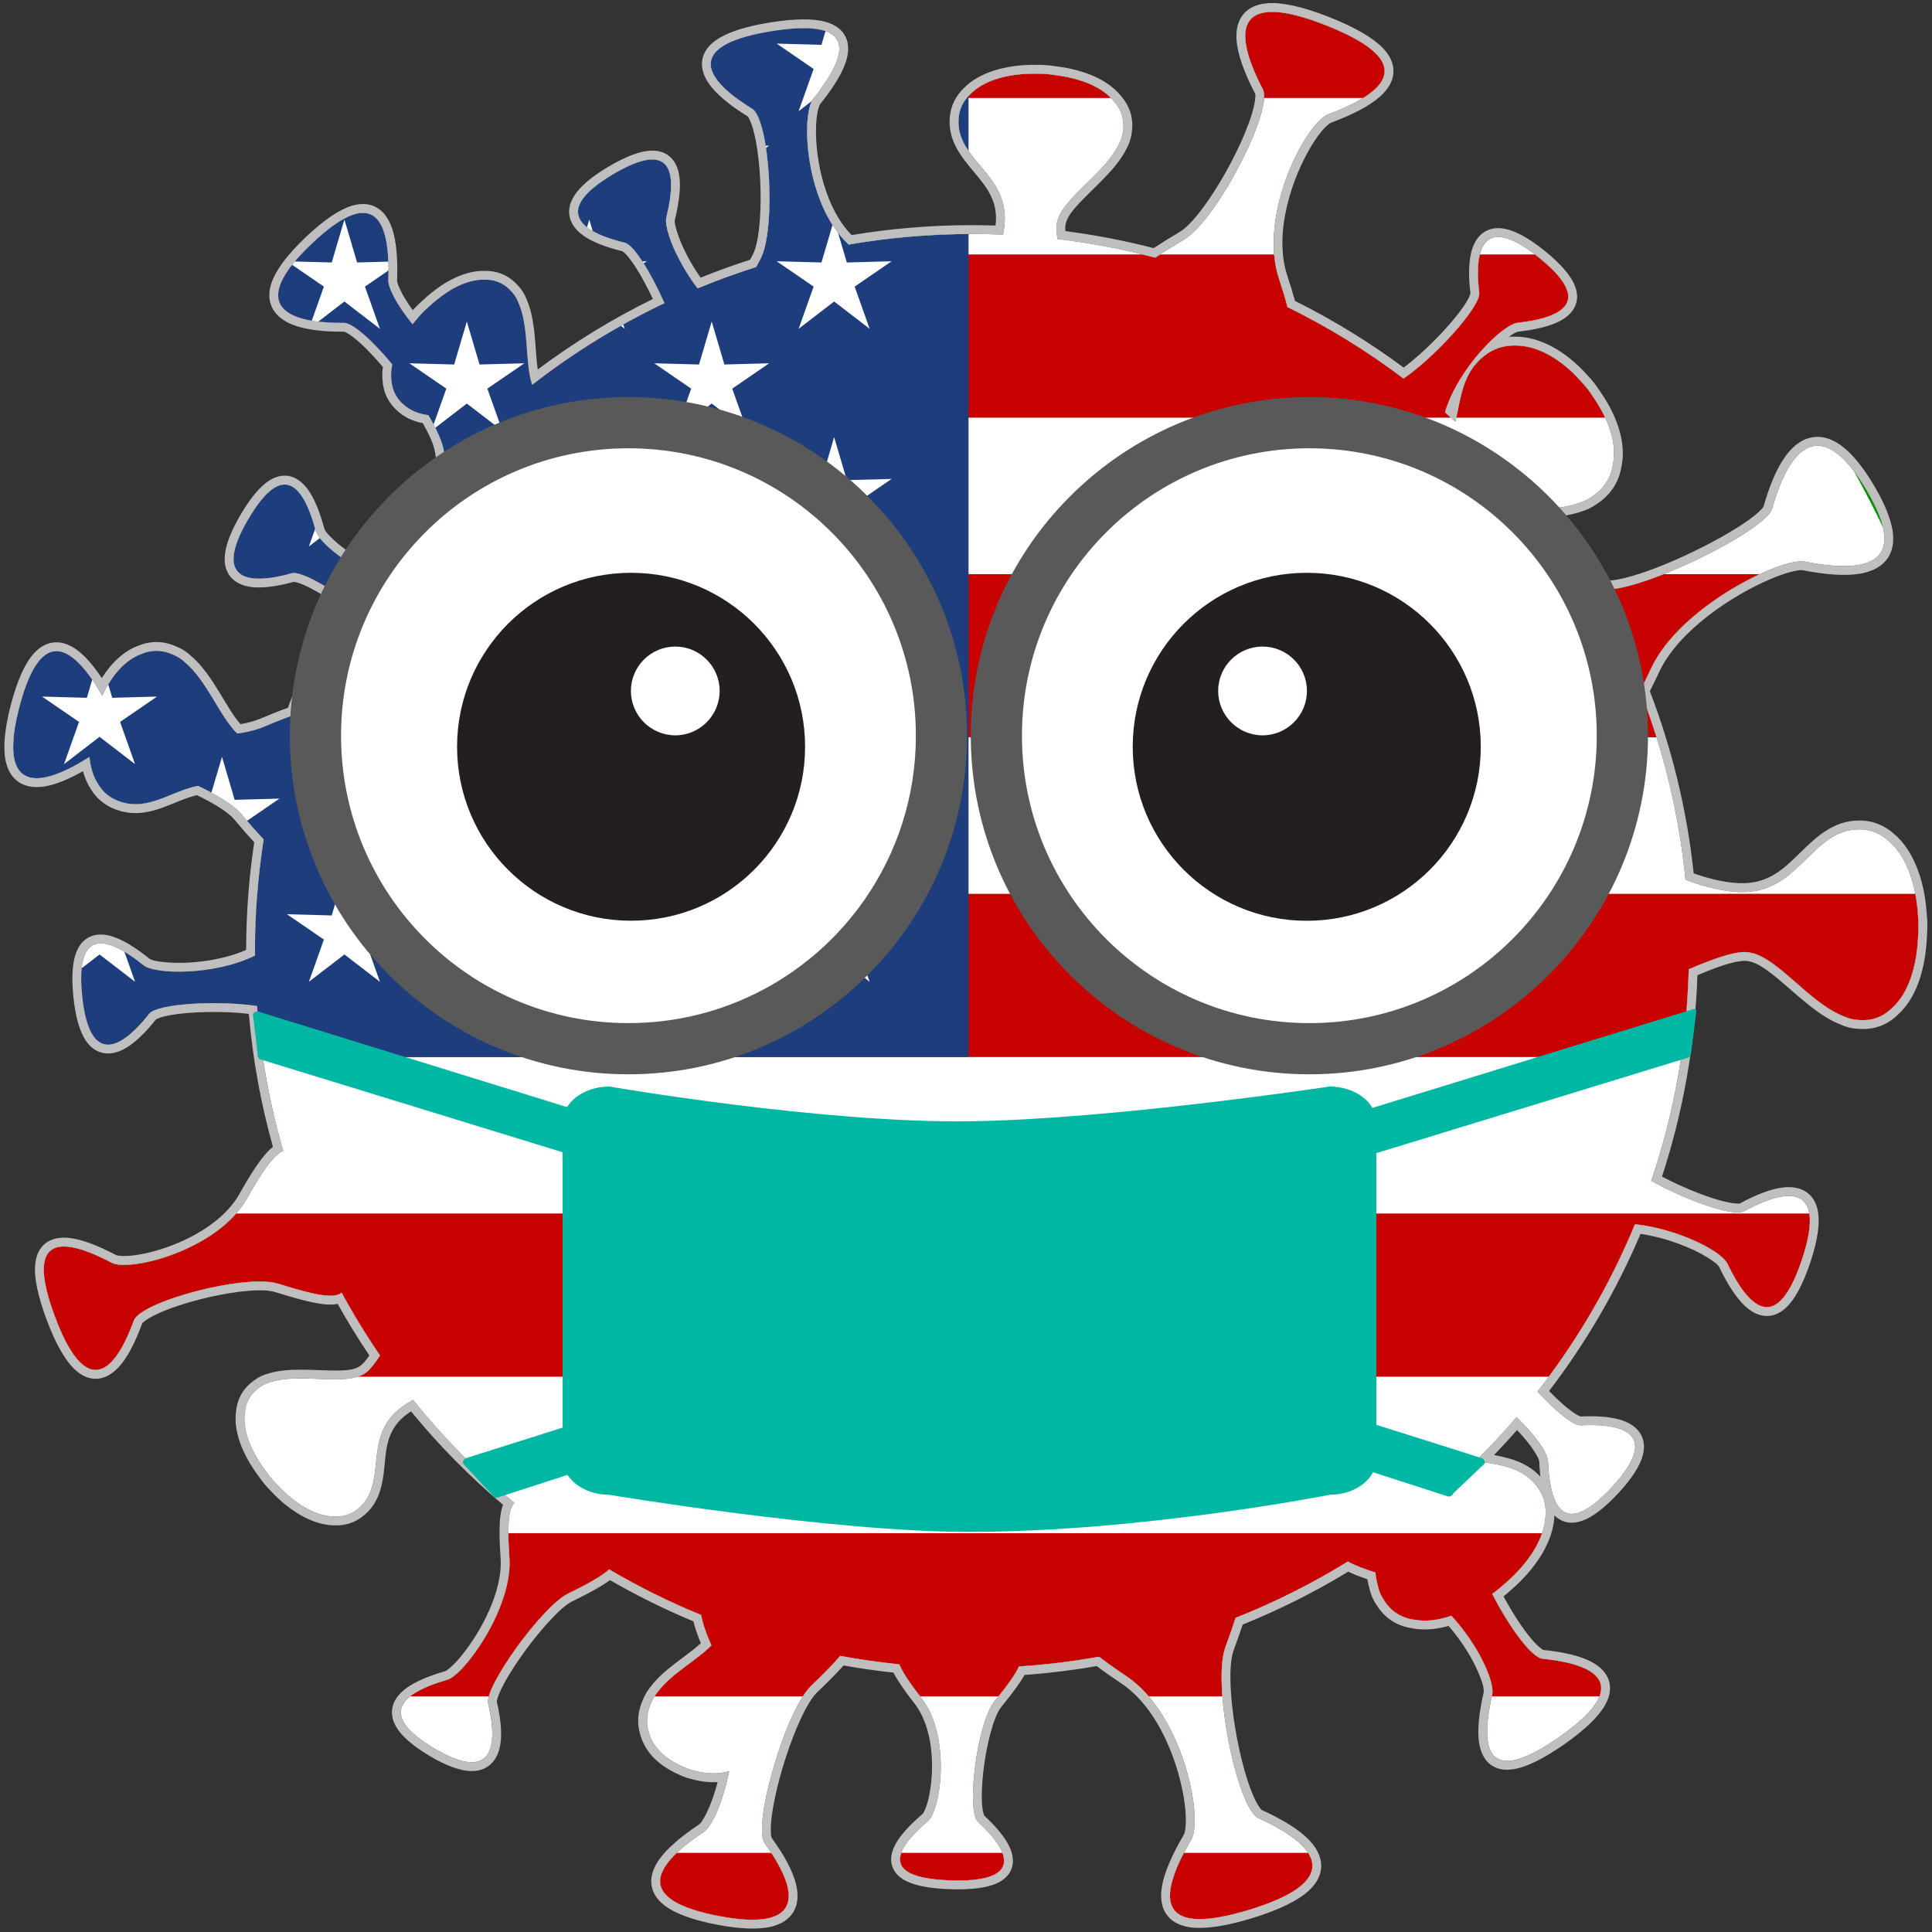 <?xml version="1.0" encoding="UTF-8" standalone="no"?>
<!DOCTYPE svg PUBLIC "-//W3C//DTD SVG 1.1//EN" "http://www.w3.org/Graphics/SVG/1.1/DTD/svg11.dtd">
<svg width="100%" height="100%" viewBox="0 0 5000 5000" version="1.1" xmlns="http://www.w3.org/2000/svg" xmlns:xlink="http://www.w3.org/1999/xlink" xml:space="preserve" xmlns:serif="http://www.serif.com/" style="fill-rule:evenodd;clip-rule:evenodd;">
    <rect x="0" y="0" width="5000" height="5000" fill="#333333" stroke="none"/>
    <g transform="matrix(1.677,0,0,1.677,-86.629,-220.424)">
        <path d="M1361.38,508.877C1423.22,498.144 1486.78,492.552 1551.63,492.552C1567.7,492.552 1583.69,492.895 1599.59,493.575C1600.87,487.176 1601.76,480.865 1602.17,474.684C1607.23,399.485 1526.68,377.696 1530.91,314.847C1531.97,299.128 1538.67,286.788 1548.66,277.152C1569.39,255.678 1606.66,244.684 1649.53,245.189C1654.96,245.084 1659.8,245.201 1663.82,245.471C1668.15,245.762 1673.39,246.335 1679.23,247.237C1721.99,252.49 1754.21,266.832 1771.26,288.444C1780.73,299.274 1786.34,312.551 1785.25,328.71C1785.11,330.77 1784.87,332.811 1784.53,334.835C1783.76,341.736 1781.55,348.316 1778.1,354.473C1754.99,402.509 1684.71,440.038 1682.01,480.219C1681.65,485.639 1682.27,492.488 1683.67,500.365C1735.12,506.494 1785.49,516.159 1834.53,529.109C1846.46,520.97 1861.13,511.817 1878.72,501.396C1929.6,471.251 2017.08,300.898 2000.47,269.112C1948.11,168.906 1966.92,118.707 2097.78,170.443C2227.64,221.785 2208.25,267.904 2101.28,307.942C2067.35,320.638 1992.59,462.105 2025.24,561.061C2030.81,577.943 2035.24,592.63 2038.56,605.337C2101.91,636.458 2161.85,673.463 2217.67,715.635C2266.33,682.302 2337.07,604.635 2334.45,582.99C2324.5,500.517 2350.36,467.421 2426.63,528.95C2502.31,590.01 2477.1,620.03 2393.46,629.642C2370.55,632.274 2301.91,699.276 2281.57,767.73C2287.01,772.517 2292.41,777.357 2297.78,782.267C2306.26,744.55 2308.49,707.047 2342.2,680.614C2357.11,668.926 2373.07,664.411 2388.98,664.668C2423.33,664.01 2460.26,684.852 2490.9,719.307C2494.93,723.533 2498.34,727.476 2501.01,730.884C2503.89,734.554 2507.17,739.17 2510.6,744.53C2536.88,782.675 2547.35,819.701 2540.27,850.466C2537.4,866.615 2529.52,881.654 2514.2,893.669C2512.25,895.197 2510.24,896.626 2508.18,897.965C2501.41,902.859 2493.88,906.356 2485.83,908.524C2466.54,914.935 2444.68,916.603 2422.65,916.911C2453.47,956.201 2481.69,997.626 2507.04,1040.89C2513.92,1040.95 2521.23,1041.07 2528.97,1041.25C2589.39,1042.68 2776.88,950.08 2786.51,916.228C2816.86,809.51 2866.74,778.715 2931,886.063C2994.78,992.595 2947.32,1019.82 2836.73,998.1C2801.66,991.209 2644.34,1067.05 2599.69,1162.84C2593.67,1175.77 2588.06,1187.24 2582.81,1197.33C2618.7,1289.28 2642.63,1387.19 2652.7,1489.14C2683.03,1500.57 2714.23,1508.4 2742.46,1508.07C2829.61,1507.03 2847.38,1412.19 2920.22,1411.33C2938.44,1411.11 2953.27,1417.71 2965.29,1428.34C2991.94,1450.27 3008.02,1492.24 3011.35,1541.71C3011.97,1547.96 3012.27,1553.56 3012.33,1558.22C3012.39,1563.23 3012.21,1569.32 3011.7,1576.14C3009.55,1625.91 2995.95,1664.37 2972.59,1685.99C2960.98,1697.9 2946.18,1705.58 2927.45,1705.8C2925.07,1705.83 2922.7,1705.73 2920.35,1705.52C2912.31,1705.27 2904.52,1703.33 2897.1,1699.9C2839.61,1677.65 2789.93,1600.06 2743.37,1600.61C2724.71,1600.83 2692.31,1612.3 2657.74,1627.29C2654.88,1741.2 2634.76,1850.86 2599.9,1953.8C2654.35,1983.86 2726.26,2009.82 2743.36,2000.54C2824.1,1956.72 2867.45,1970.41 2832.47,2075.2C2797.75,2179.19 2757.78,2164.94 2717.27,2081.24C2708.03,2062.15 2641.53,2027.93 2574.79,2020.69C2536.32,2113.86 2485.48,2200.64 2424.29,2279.01C2451.63,2308.46 2479.32,2331.64 2491.41,2331.05C2574.39,2327 2605.55,2355.16 2538.75,2426.85C2472.45,2497.99 2444.3,2470.7 2440.67,2386.59C2440.12,2373.77 2420.69,2345.39 2392.05,2318.42C2372,2341.82 2350.98,2364.38 2329.09,2386.01C2364.93,2391.93 2400.16,2394.56 2423.49,2425.2C2434.52,2439.7 2438.07,2455.55 2436.69,2471.54C2434.97,2506 2410.86,2543.93 2373.12,2576.1C2368.47,2580.32 2364.16,2583.9 2360.45,2586.72C2358.64,2588.1 2356.62,2589.57 2354.42,2591.1C2380.53,2641.84 2414.76,2689.52 2432.59,2691.34C2532.6,2701.54 2560.65,2740.08 2458.18,2811.87C2356.49,2883.11 2331.76,2846.14 2354.42,2747.14C2358.96,2727.34 2333.4,2670.36 2291.45,2624.91C2270.66,2632.06 2251.27,2634.19 2234.17,2630.99C2217.69,2628.75 2202.71,2621.45 2191.37,2606.55C2189.92,2604.65 2188.59,2602.7 2187.35,2600.68C2182.76,2594.08 2179.68,2586.66 2178,2578.66C2176.2,2572.13 2174.99,2565.28 2174.23,2558.2C2155.33,2552.24 2141.39,2546.68 2131.76,2541.18C2076.95,2575.03 2018.95,2604.24 1958.31,2628.24C1954.27,2641.17 1949.08,2656.09 1942.74,2673.21C1921.81,2729.74 1960.78,2922.39 1993.94,2937.44C2098.48,2984.93 2115.44,3037.27 1979.85,3078.59C1845.3,3119.6 1831.37,3070.17 1890.14,2970.1C1908.78,2938.37 1878.08,2777.05 1789.82,2718.08C1773.05,2706.86 1759.1,2696.95 1747.79,2688.12C1707.28,2695.38 1666.02,2700.43 1624.12,2703.15C1618.79,2715.2 1606.47,2732.31 1586.48,2756.7C1559.65,2789.42 1542.16,2925.65 1560.98,2943.05C1620.29,2997.91 1619.81,3036.36 1519.58,3033.31C1420.11,3030.29 1421.97,2994.46 1484.01,2941.4C1503.69,2924.58 1519.63,2810.93 1473.83,2752.12C1455.64,2728.76 1444.46,2711.93 1439.46,2699.86C1408.66,2696.76 1378.22,2692.38 1348.27,2686.81C1337.77,2699.22 1323.02,2714.3 1303.64,2732.81C1263.46,2771.2 1212.34,2949.3 1231.76,2976.14C1293.01,3060.74 1284.07,3111.87 1161.14,3088.34C1039.14,3064.99 1049.2,3017.61 1137.22,2958.98C1150.51,2950.12 1167.52,2911.86 1176.97,2864.78C1160.81,2869.55 1142.2,2869.2 1123.31,2864C1119.61,2863.15 1116.36,2862.2 1113.72,2861.25C1110.87,2860.24 1107.48,2858.81 1103.78,2856.98C1076.29,2844.81 1058.37,2826.32 1052.69,2803.95C1049.21,2792.58 1049.01,2779.7 1054.12,2765.4C1054.76,2763.58 1055.48,2761.81 1056.25,2760.05C1058.64,2753.99 1061.92,2748.46 1065.93,2743.53C1087.83,2713.64 1126.75,2694.09 1149.5,2670.62C1140.64,2650.46 1135.5,2635.16 1133.84,2623.78C1084.58,2603.65 1037.08,2580.07 991.671,2553.35C981.26,2563.13 960.951,2574.77 928.444,2590.64C888.273,2610.25 798.937,2734.77 804.939,2760.26C823.854,2840.63 802.328,2877.8 721.097,2829.19C640.484,2780.95 661.715,2746.95 742.191,2723.6C767.71,2716.2 843.349,2612.94 837.79,2534.89C834.238,2485.01 836.402,2459.82 845.503,2450.64C788.185,2403.05 735.741,2349.79 689.009,2291.69C680.727,2296.29 673.082,2301.38 666.335,2307.01C612.056,2352.28 649.991,2421.68 604.625,2459.51C593.279,2468.98 580.531,2472.38 567.467,2471.77C539.352,2471.47 507.507,2453.01 479.794,2423.26C476.173,2419.61 473.08,2416.2 470.634,2413.27C467.999,2410.11 464.96,2406.15 461.752,2401.56C437.334,2368.81 425.967,2337.39 429.463,2311.68C430.611,2298.16 435.94,2285.71 447.599,2275.99C449.082,2274.75 450.62,2273.6 452.212,2272.52C457.398,2268.57 463.309,2265.81 469.752,2264.19C517.423,2248.92 588.844,2272.82 617.847,2248.63C623.965,2243.53 630.865,2234.49 638.065,2223.11C616.696,2191.91 596.883,2159.55 578.755,2126.19C568.223,2135.88 539.342,2131 480.895,2112.47C431.26,2096.74 268.944,2139.73 258.117,2169.47C223.981,2263.22 180.269,2280.49 136.552,2163.62C93.167,2047.63 134.575,2033.16 223.778,2080.04C252.064,2094.91 388.102,2060.6 433.075,1980.58C458.263,1935.77 475.332,1913.01 488.776,1907.4C467.959,1835.62 454.224,1760.87 448.374,1683.92C389.145,1675.01 294.574,1679.84 281.772,1696C230.195,1761.12 188.479,1766.04 178.508,1668.56C168.614,1571.82 207.684,1568.6 273.377,1621.24C290.898,1635.29 382.275,1637.18 445.18,1606.13C445.166,1603.78 445.158,1601.4 445.158,1599.02C445.158,1540.46 449.718,1482.95 458.512,1426.77C448.654,1416.5 437.279,1403.52 424.035,1387.64C412.738,1374.09 387.393,1358.53 357.213,1344.18C314.165,1352.88 280.191,1383.76 235.975,1368.22C220.654,1362.84 210.083,1353.24 203.013,1341.39C195.515,1329.79 191.144,1315.54 189.729,1299.7C189.047,1299.99 188.425,1300.32 187.862,1300.67C100.063,1356.2 50.03,1344.06 81.419,1223.29C112.261,1104.62 157.905,1116.22 209.529,1205.06C225.028,1172.05 245.785,1149.68 269.476,1140.89C282.567,1135.27 297.118,1133.88 312.861,1139.41C314.864,1140.11 316.821,1140.91 318.739,1141.79C325.399,1144.43 331.383,1148.3 336.637,1153.2C370.913,1181.55 390.372,1236.84 417.778,1263.52C432.933,1261.55 447.489,1257.93 460.826,1252.26C478.661,1244.68 493.858,1238.76 506.727,1234.44C528.215,1172.91 554.99,1113.86 586.507,1057.83C550.691,1032.27 514.255,1012.66 501.654,1016.14C421.576,1038.24 385.004,1017.58 434.519,933.019C483.657,849.103 517.09,869.574 539.021,950.854C542.734,964.62 573.376,992.016 612.951,1013.28C649.956,954.136 692.397,898.731 739.569,847.776C738.605,841.619 737.645,835.098 736.679,828.183C734.71,814.086 725.668,794.044 712.771,772.07C698.058,770.083 684.279,765.286 672.218,753.692C661.452,743.344 656.578,730.96 655.674,717.838C654.867,710.165 655.376,702.073 657.083,693.733C627.023,657.617 596.604,629.508 582.036,629.62C478.155,630.415 442.076,593.688 532.502,507.699C622.241,422.365 654.639,457.848 650.822,562.95C650.342,576.148 664.788,603.163 688.358,631.9C690.158,629.63 692.024,627.372 693.953,625.129C697.184,621.126 700.223,617.679 702.869,614.926C705.718,611.962 709.326,608.509 713.538,604.822C743.414,576.985 773.469,562.332 799.554,563.131C813.189,562.861 826.241,566.883 837.304,577.516C838.711,578.869 840.041,580.285 841.299,581.764C845.847,586.533 849.284,592.152 851.652,598.421C868.528,635.818 861.413,691.583 872.89,725.381C935.908,676.34 1004.35,633.963 1077.17,599.306C1056.94,553.449 1030.11,509.357 1015.72,505.911C934.935,486.56 912.903,450.796 997.116,400.695C1080.69,350.975 1100.07,385.055 1079.99,466.811C1075.99,483.061 1095.4,533.668 1128.17,576.606C1157.69,564.346 1187.87,553.33 1218.62,543.628C1220.59,539.923 1222.66,536.084 1224.83,532.102C1250.02,485.95 1239.51,316.004 1212.38,299.256C1126.84,246.451 1118.41,199.539 1241.93,179.639C1364.51,159.891 1370.64,203.95 1307.06,283.145C1287.15,307.949 1293.85,446.867 1361.38,508.877Z" style="fill:url(#_Radial1);"/>
        <clipPath id="_clip2">
            <path d="M1361.38,508.877C1423.22,498.144 1486.78,492.552 1551.63,492.552C1567.7,492.552 1583.69,492.895 1599.59,493.575C1600.87,487.176 1601.76,480.865 1602.17,474.684C1607.23,399.485 1526.68,377.696 1530.91,314.847C1531.97,299.128 1538.67,286.788 1548.66,277.152C1569.39,255.678 1606.66,244.684 1649.53,245.189C1654.96,245.084 1659.8,245.201 1663.82,245.471C1668.15,245.762 1673.39,246.335 1679.23,247.237C1721.99,252.49 1754.21,266.832 1771.26,288.444C1780.73,299.274 1786.34,312.551 1785.25,328.71C1785.11,330.77 1784.87,332.811 1784.53,334.835C1783.76,341.736 1781.55,348.316 1778.1,354.473C1754.99,402.509 1684.71,440.038 1682.01,480.219C1681.65,485.639 1682.27,492.488 1683.67,500.365C1735.12,506.494 1785.49,516.159 1834.53,529.109C1846.46,520.97 1861.13,511.817 1878.72,501.396C1929.6,471.251 2017.08,300.898 2000.47,269.112C1948.11,168.906 1966.92,118.707 2097.78,170.443C2227.64,221.785 2208.25,267.904 2101.28,307.942C2067.35,320.638 1992.59,462.105 2025.24,561.061C2030.81,577.943 2035.24,592.63 2038.56,605.337C2101.91,636.458 2161.85,673.463 2217.67,715.635C2266.33,682.302 2337.07,604.635 2334.45,582.99C2324.5,500.517 2350.36,467.421 2426.63,528.95C2502.31,590.01 2477.1,620.03 2393.46,629.642C2370.55,632.274 2301.91,699.276 2281.57,767.73C2287.01,772.517 2292.41,777.357 2297.78,782.267C2306.26,744.55 2308.49,707.047 2342.2,680.614C2357.11,668.926 2373.07,664.411 2388.98,664.668C2423.33,664.01 2460.26,684.852 2490.9,719.307C2494.93,723.533 2498.34,727.476 2501.01,730.884C2503.89,734.554 2507.17,739.17 2510.6,744.53C2536.88,782.675 2547.35,819.701 2540.27,850.466C2537.4,866.615 2529.52,881.654 2514.2,893.669C2512.25,895.197 2510.24,896.626 2508.18,897.965C2501.41,902.859 2493.88,906.356 2485.83,908.524C2466.54,914.935 2444.68,916.603 2422.65,916.911C2453.47,956.201 2481.69,997.626 2507.04,1040.89C2513.92,1040.95 2521.23,1041.07 2528.97,1041.25C2589.39,1042.68 2776.88,950.08 2786.51,916.228C2816.86,809.51 2866.74,778.715 2931,886.063C2994.78,992.595 2947.32,1019.82 2836.73,998.1C2801.66,991.209 2644.34,1067.05 2599.69,1162.84C2593.67,1175.77 2588.06,1187.24 2582.81,1197.33C2618.7,1289.28 2642.63,1387.19 2652.7,1489.14C2683.03,1500.57 2714.23,1508.4 2742.46,1508.07C2829.61,1507.03 2847.38,1412.19 2920.22,1411.33C2938.44,1411.11 2953.27,1417.71 2965.29,1428.34C2991.94,1450.27 3008.02,1492.24 3011.35,1541.71C3011.97,1547.96 3012.27,1553.56 3012.33,1558.22C3012.39,1563.23 3012.21,1569.32 3011.7,1576.14C3009.55,1625.91 2995.95,1664.37 2972.59,1685.99C2960.98,1697.9 2946.18,1705.58 2927.45,1705.8C2925.07,1705.83 2922.7,1705.73 2920.35,1705.52C2912.31,1705.27 2904.52,1703.33 2897.1,1699.9C2839.61,1677.65 2789.93,1600.06 2743.37,1600.61C2724.71,1600.83 2692.31,1612.3 2657.74,1627.29C2654.88,1741.2 2634.76,1850.86 2599.9,1953.8C2654.35,1983.86 2726.26,2009.82 2743.36,2000.54C2824.1,1956.72 2867.45,1970.41 2832.47,2075.2C2797.75,2179.19 2757.78,2164.94 2717.27,2081.24C2708.03,2062.15 2641.53,2027.93 2574.79,2020.69C2536.32,2113.86 2485.48,2200.64 2424.29,2279.01C2451.63,2308.46 2479.32,2331.64 2491.41,2331.05C2574.39,2327 2605.55,2355.16 2538.75,2426.85C2472.45,2497.99 2444.3,2470.7 2440.67,2386.59C2440.12,2373.77 2420.69,2345.39 2392.05,2318.42C2372,2341.82 2350.98,2364.38 2329.09,2386.01C2364.93,2391.93 2400.16,2394.56 2423.49,2425.2C2434.52,2439.7 2438.07,2455.55 2436.69,2471.54C2434.97,2506 2410.86,2543.93 2373.12,2576.1C2368.47,2580.32 2364.16,2583.9 2360.45,2586.72C2358.64,2588.1 2356.62,2589.57 2354.42,2591.1C2380.53,2641.84 2414.76,2689.52 2432.59,2691.34C2532.6,2701.54 2560.65,2740.08 2458.18,2811.87C2356.49,2883.11 2331.76,2846.14 2354.42,2747.14C2358.96,2727.34 2333.4,2670.36 2291.45,2624.91C2270.66,2632.06 2251.27,2634.19 2234.17,2630.99C2217.69,2628.75 2202.71,2621.45 2191.37,2606.55C2189.92,2604.65 2188.59,2602.7 2187.35,2600.68C2182.76,2594.08 2179.68,2586.66 2178,2578.66C2176.2,2572.13 2174.99,2565.28 2174.23,2558.2C2155.33,2552.24 2141.39,2546.68 2131.76,2541.18C2076.95,2575.03 2018.95,2604.24 1958.31,2628.24C1954.27,2641.17 1949.08,2656.09 1942.74,2673.21C1921.81,2729.74 1960.78,2922.39 1993.94,2937.44C2098.48,2984.93 2115.44,3037.27 1979.85,3078.59C1845.3,3119.6 1831.37,3070.17 1890.14,2970.1C1908.78,2938.37 1878.08,2777.05 1789.82,2718.08C1773.05,2706.86 1759.1,2696.95 1747.79,2688.12C1707.28,2695.38 1666.02,2700.43 1624.12,2703.15C1618.79,2715.2 1606.47,2732.31 1586.48,2756.7C1559.65,2789.42 1542.16,2925.65 1560.98,2943.05C1620.29,2997.91 1619.81,3036.36 1519.58,3033.31C1420.11,3030.29 1421.97,2994.46 1484.01,2941.4C1503.69,2924.58 1519.63,2810.93 1473.83,2752.12C1455.64,2728.76 1444.46,2711.93 1439.46,2699.86C1408.66,2696.76 1378.22,2692.38 1348.27,2686.81C1337.77,2699.22 1323.02,2714.3 1303.64,2732.81C1263.46,2771.2 1212.34,2949.3 1231.76,2976.14C1293.01,3060.74 1284.07,3111.87 1161.14,3088.34C1039.14,3064.99 1049.2,3017.61 1137.22,2958.98C1150.51,2950.12 1167.52,2911.86 1176.97,2864.78C1160.81,2869.55 1142.2,2869.2 1123.31,2864C1119.61,2863.15 1116.36,2862.2 1113.72,2861.25C1110.87,2860.24 1107.48,2858.81 1103.78,2856.98C1076.29,2844.81 1058.37,2826.32 1052.69,2803.95C1049.21,2792.58 1049.01,2779.7 1054.12,2765.4C1054.76,2763.58 1055.48,2761.81 1056.25,2760.05C1058.64,2753.99 1061.92,2748.46 1065.93,2743.53C1087.83,2713.64 1126.75,2694.09 1149.5,2670.62C1140.64,2650.46 1135.5,2635.16 1133.84,2623.78C1084.58,2603.65 1037.08,2580.07 991.671,2553.35C981.26,2563.13 960.951,2574.77 928.444,2590.64C888.273,2610.25 798.937,2734.77 804.939,2760.26C823.854,2840.63 802.328,2877.8 721.097,2829.19C640.484,2780.95 661.715,2746.95 742.191,2723.6C767.71,2716.2 843.349,2612.94 837.79,2534.89C834.238,2485.01 836.402,2459.82 845.503,2450.64C788.185,2403.05 735.741,2349.79 689.009,2291.69C680.727,2296.29 673.082,2301.38 666.335,2307.01C612.056,2352.28 649.991,2421.68 604.625,2459.51C593.279,2468.98 580.531,2472.38 567.467,2471.77C539.352,2471.47 507.507,2453.01 479.794,2423.26C476.173,2419.61 473.08,2416.2 470.634,2413.27C467.999,2410.11 464.96,2406.15 461.752,2401.56C437.334,2368.81 425.967,2337.39 429.463,2311.68C430.611,2298.16 435.94,2285.71 447.599,2275.99C449.082,2274.75 450.62,2273.6 452.212,2272.52C457.398,2268.57 463.309,2265.81 469.752,2264.19C517.423,2248.92 588.844,2272.82 617.847,2248.63C623.965,2243.53 630.865,2234.49 638.065,2223.11C616.696,2191.91 596.883,2159.55 578.755,2126.19C568.223,2135.88 539.342,2131 480.895,2112.47C431.26,2096.74 268.944,2139.73 258.117,2169.47C223.981,2263.22 180.269,2280.49 136.552,2163.62C93.167,2047.63 134.575,2033.16 223.778,2080.04C252.064,2094.91 388.102,2060.6 433.075,1980.58C458.263,1935.77 475.332,1913.01 488.776,1907.4C467.959,1835.62 454.224,1760.87 448.374,1683.92C389.145,1675.01 294.574,1679.84 281.772,1696C230.195,1761.12 188.479,1766.04 178.508,1668.56C168.614,1571.82 207.684,1568.6 273.377,1621.24C290.898,1635.29 382.275,1637.18 445.18,1606.13C445.166,1603.78 445.158,1601.4 445.158,1599.02C445.158,1540.46 449.718,1482.95 458.512,1426.77C448.654,1416.5 437.279,1403.52 424.035,1387.64C412.738,1374.09 387.393,1358.53 357.213,1344.18C314.165,1352.88 280.191,1383.76 235.975,1368.22C220.654,1362.84 210.083,1353.24 203.013,1341.39C195.515,1329.79 191.144,1315.54 189.729,1299.7C189.047,1299.99 188.425,1300.32 187.862,1300.67C100.063,1356.2 50.03,1344.06 81.419,1223.29C112.261,1104.62 157.905,1116.22 209.529,1205.06C225.028,1172.05 245.785,1149.68 269.476,1140.89C282.567,1135.27 297.118,1133.88 312.861,1139.41C314.864,1140.11 316.821,1140.91 318.739,1141.79C325.399,1144.43 331.383,1148.3 336.637,1153.2C370.913,1181.55 390.372,1236.84 417.778,1263.52C432.933,1261.55 447.489,1257.93 460.826,1252.26C478.661,1244.68 493.858,1238.76 506.727,1234.44C528.215,1172.91 554.99,1113.86 586.507,1057.83C550.691,1032.27 514.255,1012.66 501.654,1016.14C421.576,1038.24 385.004,1017.58 434.519,933.019C483.657,849.103 517.09,869.574 539.021,950.854C542.734,964.62 573.376,992.016 612.951,1013.28C649.956,954.136 692.397,898.731 739.569,847.776C738.605,841.619 737.645,835.098 736.679,828.183C734.71,814.086 725.668,794.044 712.771,772.07C698.058,770.083 684.279,765.286 672.218,753.692C661.452,743.344 656.578,730.96 655.674,717.838C654.867,710.165 655.376,702.073 657.083,693.733C627.023,657.617 596.604,629.508 582.036,629.62C478.155,630.415 442.076,593.688 532.502,507.699C622.241,422.365 654.639,457.848 650.822,562.95C650.342,576.148 664.788,603.163 688.358,631.9C690.158,629.63 692.024,627.372 693.953,625.129C697.184,621.126 700.223,617.679 702.869,614.926C705.718,611.962 709.326,608.509 713.538,604.822C743.414,576.985 773.469,562.332 799.554,563.131C813.189,562.861 826.241,566.883 837.304,577.516C838.711,578.869 840.041,580.285 841.299,581.764C845.847,586.533 849.284,592.152 851.652,598.421C868.528,635.818 861.413,691.583 872.89,725.381C935.908,676.34 1004.35,633.963 1077.17,599.306C1056.94,553.449 1030.11,509.357 1015.72,505.911C934.935,486.56 912.903,450.796 997.116,400.695C1080.69,350.975 1100.07,385.055 1079.99,466.811C1075.99,483.061 1095.4,533.668 1128.17,576.606C1157.69,564.346 1187.87,553.33 1218.62,543.628C1220.59,539.923 1222.66,536.084 1224.83,532.102C1250.02,485.95 1239.51,316.004 1212.38,299.256C1126.84,246.451 1118.41,199.539 1241.93,179.639C1364.51,159.891 1370.64,203.95 1307.06,283.145C1287.15,307.949 1293.85,446.867 1361.38,508.877Z"/>
        </clipPath>
        <g clip-path="url(#_clip2)">
            <g transform="matrix(2.519,0,0,2.519,1510.5,1621.94)">
                <g transform="matrix(1,0,0,1,-650,-650)">
                    <g transform="matrix(0,-4.167,-4.167,0,650,19.364)">
                        <path d="M-152.75,-152.75C-237.111,-152.75 -305.5,-84.362 -305.5,0C-305.5,84.361 -237.111,152.75 -152.75,152.75C-68.389,152.75 0,84.361 0,0C0,-84.362 -68.389,-152.75 -152.75,-152.75" style="fill:white;fill-rule:nonzero;"/>
                    </g>
                    <g transform="matrix(4.167,0,0,4.167,13.091,18.322)">
                        <g>
                            <g>
                                <clipPath id="_clip3">
                                    <path d="M152.858,0C68.496,0 0.108,68.388 0.108,152.75C0.108,237.111 68.496,305.5 152.858,305.5C237.219,305.5 305.608,237.111 305.608,152.75C305.608,68.388 237.219,0 152.858,0Z"/>
                                </clipPath>
                                <g clip-path="url(#_clip3)">
                                    <g transform="matrix(1,0,0,1,0,-282)">
                                        <rect x="-62" y="282" width="468" height="24" style="fill:rgb(199,0,0);"/>
                                    </g>
                                    <g transform="matrix(1,0,0,1,0,-188)">
                                        <rect x="-62" y="235" width="468" height="24" style="fill:rgb(199,0,0);"/>
                                    </g>
                                    <g transform="matrix(1,0,0,1,0,-94)">
                                        <rect x="-62" y="188" width="468" height="24" style="fill:rgb(199,0,0);"/>
                                    </g>
                                    <rect x="-62" y="141" width="468" height="24" style="fill:rgb(199,0,0);"/>
                                    <g transform="matrix(1,0,0,1,0,94)">
                                        <rect x="-62" y="94" width="468" height="24" style="fill:rgb(199,0,0);"/>
                                    </g>
                                    <g transform="matrix(1,0,0,1,0,188)">
                                        <rect x="-62" y="47" width="468" height="24" style="fill:rgb(199,0,0);"/>
                                    </g>
                                    <g transform="matrix(1,0,0,1,0,282)">
                                        <rect x="-62" y="0" width="468" height="24" style="fill:rgb(199,0,0);"/>
                                    </g>
                                    <g transform="matrix(-1,0,0,1,94.258,-141)">
                                        <rect x="-62" y="141" width="218.258" height="165" style="fill:rgb(29,61,125);"/>
                                    </g>
                                    <g transform="matrix(1,0,0,1,28.5,14.364)">
                                        <path d="M0,7.242L-4.702,10.857L-2.717,5.268L-7.608,1.913L-1.679,2.074L0,-3.615L1.679,2.074L7.608,1.913L2.717,5.268L4.702,10.857L0,7.242Z" style="fill:white;fill-rule:nonzero;stroke:white;stroke-width:0.5px;"/>
                                    </g>
                                    <g transform="matrix(1,0,0,1,64.5,14.364)">
                                        <path d="M0,7.242L-4.702,10.857L-2.717,5.268L-7.608,1.913L-1.679,2.074L0,-3.615L1.679,2.074L7.608,1.913L2.717,5.268L4.702,10.857L0,7.242Z" style="fill:rgb(29,61,125);fill-rule:nonzero;"/>
                                    </g>
                                    <g transform="matrix(1,0,0,1,100.5,14.364)">
                                        <path d="M0,7.242L-4.702,10.857L-2.717,5.268L-7.608,1.913L-1.679,2.074L0,-3.615L1.679,2.074L7.608,1.913L2.717,5.268L4.702,10.857L0,7.242Z" style="fill:white;fill-rule:nonzero;stroke:white;stroke-width:0.5px;"/>
                                    </g>
                                    <g transform="matrix(1,0,0,1,136.5,14.364)">
                                        <path d="M0,7.242L-4.702,10.857L-2.717,5.268L-7.608,1.913L-1.679,2.074L0,-3.615L1.679,2.074L7.608,1.913L2.717,5.268L4.702,10.857L0,7.242Z" style="fill:white;fill-rule:nonzero;stroke:white;stroke-width:0.5px;"/>
                                    </g>
                                    <g transform="matrix(1,0,0,1,10.5,29.364)">
                                        <path d="M0,7.242L-4.702,10.857L-2.717,5.268L-7.608,1.913L-1.679,2.074L0,-3.615L1.679,2.074L7.608,1.913L2.717,5.268L4.702,10.857L0,7.242Z" style="fill:white;fill-rule:nonzero;stroke:white;stroke-width:0.5px;"/>
                                    </g>
                                    <g transform="matrix(1,0,0,1,46.5,29.364)">
                                        <path d="M0,7.242L-4.702,10.857L-2.717,5.268L-7.608,1.913L-1.679,2.074L0,-3.615L1.679,2.074L7.608,1.913L2.717,5.268L4.702,10.857L0,7.242Z" style="fill:rgb(29,61,125);fill-rule:nonzero;"/>
                                    </g>
                                    <g transform="matrix(1,0,0,1,82.5,29.364)">
                                        <path d="M0,7.242L-4.702,10.857L-2.717,5.268L-7.608,1.913L-1.679,2.074L0,-3.615L1.679,2.074L7.608,1.913L2.717,5.268L4.702,10.857L0,7.242Z" style="fill:white;fill-rule:nonzero;stroke:white;stroke-width:0.5px;"/>
                                    </g>
                                    <g transform="matrix(1,0,0,1,118.5,29.364)">
                                        <path d="M0,7.242L-4.702,10.857L-2.717,5.268L-7.608,1.913L-1.679,2.074L0,-3.615L1.679,2.074L7.608,1.913L2.717,5.268L4.702,10.857L0,7.242Z" style="fill:white;fill-rule:nonzero;stroke:white;stroke-width:0.5px;"/>
                                    </g>
                                    <g transform="matrix(1,0,0,1,28.5,46.364)">
                                        <path d="M0,7.242L-4.702,10.857L-2.717,5.268L-7.608,1.913L-1.679,2.074L0,-3.615L1.679,2.074L7.608,1.913L2.717,5.268L4.702,10.857L0,7.242Z" style="fill:white;fill-rule:nonzero;stroke:white;stroke-width:0.5px;"/>
                                    </g>
                                    <g transform="matrix(1,0,0,1,64.5,46.364)">
                                        <path d="M0,7.242L-4.702,10.857L-2.717,5.268L-7.608,1.913L-1.679,2.074L0,-3.615L1.679,2.074L7.608,1.913L2.717,5.268L4.702,10.857L0,7.242Z" style="fill:white;fill-rule:nonzero;stroke:white;stroke-width:0.5px;"/>
                                    </g>
                                    <g transform="matrix(1,0,0,1,100.5,46.364)">
                                        <path d="M0,7.242L-4.702,10.857L-2.717,5.268L-7.608,1.913L-1.679,2.074L0,-3.615L1.679,2.074L7.608,1.913L2.717,5.268L4.702,10.857L0,7.242Z" style="fill:white;fill-rule:nonzero;stroke:white;stroke-width:0.5px;"/>
                                    </g>
                                    <g transform="matrix(1,0,0,1,136.5,46.364)">
                                        <path d="M0,7.242L-4.702,10.857L-2.717,5.268L-7.608,1.913L-1.679,2.074L0,-3.615L1.679,2.074L7.608,1.913L2.717,5.268L4.702,10.857L0,7.242Z" style="fill:white;fill-rule:nonzero;stroke:white;stroke-width:0.5px;"/>
                                    </g>
                                    <g transform="matrix(1,0,0,1,10.5,61.364)">
                                        <path d="M0,7.242L-4.702,10.857L-2.717,5.268L-7.608,1.913L-1.679,2.074L0,-3.615L1.679,2.074L7.608,1.913L2.717,5.268L4.702,10.857L0,7.242Z" style="fill:white;fill-rule:nonzero;stroke:white;stroke-width:0.5px;"/>
                                    </g>
                                    <g transform="matrix(1,0,0,1,46.5,61.364)">
                                        <path d="M0,7.242L-4.702,10.857L-2.717,5.268L-7.608,1.913L-1.679,2.074L0,-3.615L1.679,2.074L7.608,1.913L2.717,5.268L4.702,10.857L0,7.242Z" style="fill:white;fill-rule:nonzero;stroke:white;stroke-width:0.5px;"/>
                                    </g>
                                    <g transform="matrix(1,0,0,1,82.5,61.364)">
                                        <path d="M0,7.242L-4.702,10.857L-2.717,5.268L-7.608,1.913L-1.679,2.074L0,-3.615L1.679,2.074L7.608,1.913L2.717,5.268L4.702,10.857L0,7.242Z" style="fill:white;fill-rule:nonzero;stroke:white;stroke-width:0.5px;"/>
                                    </g>
                                    <g transform="matrix(1,0,0,1,118.5,61.364)">
                                        <path d="M0,7.242L-4.702,10.857L-2.717,5.268L-7.608,1.913L-1.679,2.074L0,-3.615L1.679,2.074L7.608,1.913L2.717,5.268L4.702,10.857L0,7.242Z" style="fill:white;fill-rule:nonzero;stroke:white;stroke-width:0.5px;"/>
                                    </g>
                                    <g transform="matrix(1,0,0,1,28.5,78.364)">
                                        <path d="M0,7.242L-4.702,10.857L-2.717,5.268L-7.608,1.913L-1.679,2.074L0,-3.615L1.679,2.074L7.608,1.913L2.717,5.268L4.702,10.857L0,7.242Z" style="fill:white;fill-rule:nonzero;stroke:white;stroke-width:0.5px;"/>
                                    </g>
                                    <g transform="matrix(1,0,0,1,64.5,78.364)">
                                        <path d="M0,7.242L-4.702,10.857L-2.717,5.268L-7.608,1.913L-1.679,2.074L0,-3.615L1.679,2.074L7.608,1.913L2.717,5.268L4.702,10.857L0,7.242Z" style="fill:white;fill-rule:nonzero;stroke:white;stroke-width:0.5px;"/>
                                    </g>
                                    <g transform="matrix(1,0,0,1,100.5,78.364)">
                                        <path d="M0,7.242L-4.702,10.857L-2.717,5.268L-7.608,1.913L-1.679,2.074L0,-3.615L1.679,2.074L7.608,1.913L2.717,5.268L4.702,10.857L0,7.242Z" style="fill:white;fill-rule:nonzero;stroke:white;stroke-width:0.5px;"/>
                                    </g>
                                    <g transform="matrix(1,0,0,1,136.5,78.364)">
                                        <path d="M0,7.242L-4.702,10.857L-2.717,5.268L-7.608,1.913L-1.679,2.074L0,-3.615L1.679,2.074L7.608,1.913L2.717,5.268L4.702,10.857L0,7.242Z" style="fill:white;fill-rule:nonzero;stroke:white;stroke-width:0.5px;"/>
                                    </g>
                                    <g transform="matrix(1,0,0,1,10.5,93.364)">
                                        <path d="M0,7.242L-4.702,10.857L-2.717,5.268L-7.608,1.913L-1.679,2.074L0,-3.615L1.679,2.074L7.608,1.913L2.717,5.268L4.702,10.857L0,7.242Z" style="fill:white;fill-rule:nonzero;stroke:white;stroke-width:0.5px;"/>
                                    </g>
                                    <g transform="matrix(1,0,0,1,46.5,93.364)">
                                        <path d="M0,7.242L-4.702,10.857L-2.717,5.268L-7.608,1.913L-1.679,2.074L0,-3.615L1.679,2.074L7.608,1.913L2.717,5.268L4.702,10.857L0,7.242Z" style="fill:white;fill-rule:nonzero;stroke:white;stroke-width:0.5px;"/>
                                    </g>
                                    <g transform="matrix(1,0,0,1,82.5,93.364)">
                                        <path d="M0,7.242L-4.702,10.857L-2.717,5.268L-7.608,1.913L-1.679,2.074L0,-3.615L1.679,2.074L7.608,1.913L2.717,5.268L4.702,10.857L0,7.242Z" style="fill:white;fill-rule:nonzero;stroke:white;stroke-width:0.5px;"/>
                                    </g>
                                    <g transform="matrix(1,0,0,1,118.5,93.364)">
                                        <path d="M0,7.242L-4.702,10.857L-2.717,5.268L-7.608,1.913L-1.679,2.074L0,-3.615L1.679,2.074L7.608,1.913L2.717,5.268L4.702,10.857L0,7.242Z" style="fill:white;fill-rule:nonzero;stroke:white;stroke-width:0.5px;"/>
                                    </g>
                                    <g transform="matrix(1,0,0,1,28.5,110.364)">
                                        <path d="M0,7.242L-4.702,10.857L-2.717,5.268L-7.608,1.913L-1.679,2.074L0,-3.615L1.679,2.074L7.608,1.913L2.717,5.268L4.702,10.857L0,7.242Z" style="fill:white;fill-rule:nonzero;stroke:white;stroke-width:0.5px;"/>
                                    </g>
                                    <g transform="matrix(1,0,0,1,64.5,110.364)">
                                        <path d="M0,7.242L-4.702,10.857L-2.717,5.268L-7.608,1.913L-1.679,2.074L0,-3.615L1.679,2.074L7.608,1.913L2.717,5.268L4.702,10.857L0,7.242Z" style="fill:white;fill-rule:nonzero;stroke:white;stroke-width:0.5px;"/>
                                    </g>
                                    <g transform="matrix(1,0,0,1,100.5,110.364)">
                                        <path d="M0,7.242L-4.702,10.857L-2.717,5.268L-7.608,1.913L-1.679,2.074L0,-3.615L1.679,2.074L7.608,1.913L2.717,5.268L4.702,10.857L0,7.242Z" style="fill:white;fill-rule:nonzero;stroke:white;stroke-width:0.5px;"/>
                                    </g>
                                    <g transform="matrix(1,0,0,1,136.5,110.364)">
                                        <path d="M0,7.242L-4.702,10.857L-2.717,5.268L-7.608,1.913L-1.679,2.074L0,-3.615L1.679,2.074L7.608,1.913L2.717,5.268L4.702,10.857L0,7.242Z" style="fill:white;fill-rule:nonzero;stroke:white;stroke-width:0.5px;"/>
                                    </g>
                                    <g transform="matrix(1,0,0,1,10.5,125.364)">
                                        <path d="M0,7.242L-4.702,10.857L-2.717,5.268L-7.608,1.913L-1.679,2.074L0,-3.615L1.679,2.074L7.608,1.913L2.717,5.268L4.702,10.857L0,7.242Z" style="fill:white;fill-rule:nonzero;stroke:white;stroke-width:0.5px;"/>
                                    </g>
                                    <g transform="matrix(1,0,0,1,46.5,125.364)">
                                        <path d="M0,7.242L-4.702,10.857L-2.717,5.268L-7.608,1.913L-1.679,2.074L0,-3.615L1.679,2.074L7.608,1.913L2.717,5.268L4.702,10.857L0,7.242Z" style="fill:white;fill-rule:nonzero;stroke:white;stroke-width:0.5px;"/>
                                    </g>
                                    <g transform="matrix(1,0,0,1,82.5,125.364)">
                                        <path d="M0,7.242L-4.702,10.857L-2.717,5.268L-7.608,1.913L-1.679,2.074L0,-3.615L1.679,2.074L7.608,1.913L2.717,5.268L4.702,10.857L0,7.242Z" style="fill:white;fill-rule:nonzero;stroke:white;stroke-width:0.5px;"/>
                                    </g>
                                    <g transform="matrix(1,0,0,1,118.5,125.364)">
                                        <path d="M0,7.242L-4.702,10.857L-2.717,5.268L-7.608,1.913L-1.679,2.074L0,-3.615L1.679,2.074L7.608,1.913L2.717,5.268L4.702,10.857L0,7.242Z" style="fill:white;fill-rule:nonzero;stroke:white;stroke-width:0.5px;"/>
                                    </g>
                                    <g transform="matrix(1,0,0,1,28.5,142.364)">
                                        <path d="M0,7.242L-4.702,10.857L-2.717,5.268L-7.608,1.913L-1.679,2.074L0,-3.615L1.679,2.074L7.608,1.913L2.717,5.268L4.702,10.857L0,7.242Z" style="fill:white;fill-rule:nonzero;stroke:white;stroke-width:0.5px;"/>
                                    </g>
                                    <g transform="matrix(1,0,0,1,64.5,142.364)">
                                        <path d="M0,7.242L-4.702,10.857L-2.717,5.268L-7.608,1.913L-1.679,2.074L0,-3.615L1.679,2.074L7.608,1.913L2.717,5.268L4.702,10.857L0,7.242Z" style="fill:white;fill-rule:nonzero;stroke:white;stroke-width:0.5px;"/>
                                    </g>
                                    <g transform="matrix(1,0,0,1,100.5,142.364)">
                                        <path d="M0,7.242L-4.702,10.857L-2.717,5.268L-7.608,1.913L-1.679,2.074L0,-3.615L1.679,2.074L7.608,1.913L2.717,5.268L4.702,10.857L0,7.242Z" style="fill:white;fill-rule:nonzero;stroke:white;stroke-width:0.5px;"/>
                                    </g>
                                    <g transform="matrix(1,0,0,1,136.5,142.364)">
                                        <path d="M0,7.242L-4.702,10.857L-2.717,5.268L-7.608,1.913L-1.679,2.074L0,-3.615L1.679,2.074L7.608,1.913L2.717,5.268L4.702,10.857L0,7.242Z" style="fill:white;fill-rule:nonzero;stroke:white;stroke-width:0.5px;"/>
                                    </g>
                                </g>
                            </g>
                        </g>
                    </g>
                </g>
            </g>
        </g>
        <path d="M1832.02,514.335C1843.14,506.949 1856.34,498.772 1871.76,489.641C1884.84,481.888 1900.24,463.743 1915.76,441.418C1940.47,405.876 1964.71,359.654 1978.3,322.872C1983.8,307.983 1987.55,294.761 1988.61,284.646C1989.02,280.687 1989.44,277.502 1988.36,275.44C1971.61,243.386 1961.97,216.033 1960.06,195.072C1958.49,177.826 1962,164.191 1969.64,154.396C1977.5,144.327 1989.98,137.657 2008.19,136.372C2029.73,134.852 2060.94,141.185 2102.8,157.737C2144.29,174.14 2171.26,190.415 2185.91,205.792C2198.43,218.925 2203.04,232.084 2201.95,244.609C2200.9,256.741 2194.25,268.959 2181.34,280.484C2165.76,294.385 2140.17,307.975 2106.07,320.739C2103.37,321.747 2100.47,324.227 2097.16,327.494C2090.31,334.271 2082.84,344.303 2075.41,356.583C2045.53,405.998 2016.57,491.182 2038.22,556.78C2043.03,571.358 2047,584.33 2050.15,595.83C2109.2,625.247 2165.29,659.727 2217.84,698.701C2249.52,675.074 2287.97,635.808 2308.43,606.979C2312.83,600.79 2316.36,595.142 2318.67,590.296C2319.74,588.05 2320.7,584.727 2320.84,584.221C2317.65,557.541 2318.18,535.646 2322.35,519.837C2325.86,506.518 2332.03,496.925 2340.09,490.977C2348.75,484.589 2359.83,481.881 2373.71,484.469C2389.4,487.395 2409.93,497.92 2435.21,518.316C2460.25,538.518 2474.89,555.981 2481.17,570.338C2486.8,583.215 2486.6,594.463 2482.27,604.161C2478.26,613.124 2470.3,621.109 2458.02,627.367C2443.51,634.763 2422.14,640.1 2395.02,643.216C2391.29,643.644 2386.26,646.679 2380.24,651.298C2383.15,651.058 2386.06,650.963 2388.96,651.005C2426.57,650.378 2467.4,672.39 2500.95,710.055C2505.26,714.577 2508.9,718.8 2511.76,722.454C2514.83,726.365 2518.33,731.269 2521.98,736.964C2550.69,778.717 2561.29,819.485 2553.66,853.207C2550.18,872.345 2540.8,890.17 2522.63,904.421C2520.45,906.131 2518.2,907.736 2515.89,909.241C2507.97,914.925 2499.18,919.028 2489.79,921.603C2477.14,925.769 2463.46,928.088 2449.35,929.325C2472.86,960.766 2494.75,993.477 2514.88,1027.32C2519.51,1027.38 2524.31,1027.47 2529.29,1027.59C2570.13,1028.56 2670.75,984.239 2730.83,946.833C2745.88,937.464 2758.34,928.55 2766.45,920.806C2769.92,917.497 2772.67,914.94 2773.37,912.491C2783.03,878.506 2794.77,851.866 2808.02,834.172C2818.36,820.365 2829.88,811.621 2841.95,807.834C2854.97,803.751 2868.95,805.017 2883.73,813.071C2901.74,822.884 2921.75,844.003 2942.73,879.045C2963.51,913.769 2972.88,940.942 2973.33,961.047C2973.7,977.746 2968.42,990.497 2958.83,999.923C2950,1008.6 2937.01,1014.53 2919.97,1017.12C2898.27,1020.42 2869.18,1018.4 2834.1,1011.51C2831.15,1010.93 2827,1011.48 2821.88,1012.49C2811.62,1014.52 2798.53,1018.88 2783.85,1025.11C2725.31,1050 2642.03,1104.36 2612.08,1168.61C2607.03,1179.44 2602.27,1189.27 2597.76,1198.12C2631.87,1286.96 2654.98,1381.22 2665.42,1479.24C2691.56,1488.47 2718.07,1494.69 2742.3,1494.4C2781.71,1493.94 2805.04,1471.53 2827.15,1449.87C2854.14,1423.42 2879.83,1398.14 2920.06,1397.66C2941.9,1397.4 2959.73,1405.24 2974.16,1417.95C3003.01,1441.82 3021.32,1486.96 3024.97,1540.59C3025.62,1547.19 3025.93,1553.12 3025.99,1558.05C3026.05,1563.36 3025.87,1569.78 3025.34,1576.98C3022.97,1630.87 3007.37,1672.25 2982.12,1695.79C2968.08,1710.07 2950.18,1719.19 2927.62,1719.46C2924.9,1719.49 2922.21,1719.39 2919.52,1719.16C2909.95,1718.81 2900.66,1716.53 2891.8,1712.5C2856.22,1698.58 2823.25,1664.65 2792.41,1639.5C2775.35,1625.6 2759.48,1614.08 2743.53,1614.27C2727.43,1614.46 2700.58,1623.95 2671.15,1636.42C2667.59,1744.55 2648.67,1848.84 2616.49,1947.2C2651.25,1965.38 2691.08,1981.25 2717.91,1986.84C2723.47,1988 2728.38,1988.7 2732.46,1988.78C2734.32,1988.81 2735.85,1989.07 2736.84,1988.53C2762.98,1974.34 2785.58,1966 2803.26,1963.96C2818,1962.26 2829.95,1964.81 2838.89,1970.77C2848.34,1977.07 2855.03,1987.3 2857.41,2002.46C2860.13,2019.84 2856.87,2045.25 2845.43,2079.53C2834.09,2113.48 2821.82,2135.62 2809.59,2147.85C2798.8,2158.64 2787.5,2162.84 2776.32,2162.25C2765.8,2161.69 2754.84,2156.63 2744.06,2146.42C2731.25,2134.29 2718.03,2114.17 2704.97,2087.19C2702.89,2082.88 2696.4,2078.15 2687.72,2072.65C2664.04,2057.64 2624.35,2041.71 2583.37,2035.59C2546.48,2122.58 2498.91,2203.95 2442.26,2278.09C2455.22,2291.43 2467.86,2302.89 2478.34,2310.33C2481.97,2312.9 2485.26,2314.95 2488.17,2316.3C2489.19,2316.78 2490.8,2317.28 2491.14,2317.39C2517.99,2316.11 2539.79,2318.2 2555.27,2323.48C2568.3,2327.93 2577.43,2334.78 2582.79,2343.24C2588.54,2352.32 2590.46,2363.57 2586.89,2377.23C2582.85,2392.67 2570.89,2412.4 2548.74,2436.16C2526.81,2459.7 2508.35,2473.06 2493.58,2478.3C2480.33,2482.99 2469.13,2481.99 2459.76,2476.98C2456.48,2475.22 2453.37,2472.91 2450.49,2470.01L2450.44,2470.9L2450.32,2472.46C2448.35,2509.86 2423.02,2551.46 2382.14,2586.36C2378.52,2589.64 2375.09,2592.56 2371.96,2595.06C2385.85,2620.74 2401.44,2644.8 2415.28,2661.01C2420.01,2666.56 2424.48,2671.13 2428.58,2674.36C2430.72,2676.05 2432.35,2677.58 2433.98,2677.75C2466.22,2681.04 2491.43,2687.35 2508.05,2696.26C2522.02,2703.76 2530.63,2713.37 2534.26,2724.14C2538.01,2735.25 2536.87,2748.2 2528.65,2762.81C2519.16,2779.66 2499.06,2799.91 2466.02,2823.06C2433.28,2845.99 2407.79,2858.09 2389.06,2861.46C2372.66,2864.42 2360.25,2861.23 2351.19,2854.06C2342.44,2847.14 2336.4,2835.92 2334.1,2820.22C2331.39,2801.72 2333.83,2775.88 2341.1,2744.09C2342.54,2737.83 2339.16,2727.09 2333.68,2713.89C2324.57,2691.97 2308.31,2664.96 2287.14,2640.59C2267.26,2646.26 2248.65,2647.54 2231.99,2644.47C2212.15,2641.71 2194.16,2632.78 2180.49,2614.82C2178.85,2612.66 2177.32,2610.44 2175.9,2608.14C2170.48,2600.24 2166.77,2591.41 2164.72,2581.88C2163.54,2577.55 2162.59,2573.1 2161.84,2568.53C2149.93,2564.54 2140.15,2560.67 2132.3,2556.87C2080.59,2588.31 2026.13,2615.68 1969.36,2638.54C1965.6,2650.17 1960.99,2663.26 1955.55,2677.95C1950.15,2692.54 1949.51,2716.98 1951.43,2744.88C1954.49,2789.22 1964.68,2841.87 1977.28,2880.14C1982.39,2895.67 1987.82,2908.75 1993.41,2917.59C1995.65,2921.13 1997.38,2924 1999.59,2925C2032.98,2940.17 2057.83,2956.05 2072.57,2971.69C2084.6,2984.45 2090.42,2997.52 2090.61,3010.13C2090.8,3023.15 2085.2,3036.33 2071.76,3048.85C2055.79,3063.74 2027.24,3078.44 1983.84,3091.66C1940.82,3104.77 1909.32,3108.77 1888.06,3105.68C1870.01,3103.05 1858.11,3095.47 1851.08,3084.75C1844.3,3074.42 1841.85,3060.5 1844.69,3043.2C1848.14,3022.16 1859.65,2995.03 1878.36,2963.18C1879.86,2960.62 1880.59,2956.74 1881.13,2951.95C1882.23,2942.12 1881.76,2929.25 1879.83,2914.6C1872.05,2855.74 1840.86,2768.61 1782.23,2729.43C1767.45,2719.56 1754.83,2710.66 1744.23,2702.62C1707.65,2708.97 1670.48,2713.55 1632.78,2716.25C1626,2728.34 1614.28,2744.33 1597.04,2765.36C1590.38,2773.49 1584.77,2788.97 1579.93,2807.16C1572.04,2836.86 1567,2873.58 1566.78,2901.42C1566.7,2910.76 1567.16,2919.03 1568.32,2925.56C1568.88,2928.69 1570.38,2932.74 1570.62,2933.37C1589.86,2951.21 1603.07,2967.64 1609.53,2981.56C1615.24,2993.86 1616.11,3004.87 1613.1,3014.12C1609.98,3023.73 1602.63,3032.16 1589.5,3038.01C1575.07,3044.44 1552.05,3047.97 1519.16,3046.97C1486.59,3045.98 1464.05,3041.34 1450.17,3034.36C1437.38,3027.93 1430.56,3019.25 1428.02,3009.61C1425.58,3000.37 1427.07,2989.55 1433.5,2977.61C1440.75,2964.13 1454.89,2948.32 1475.13,2931.01C1476.38,2929.95 1477.35,2927.98 1478.49,2925.57C1481.34,2919.56 1483.81,2911.27 1485.75,2901.54C1493.67,2861.81 1492.75,2798.65 1463.05,2760.51C1447.33,2740.33 1436.66,2724.67 1430.4,2712.65C1404.47,2709.86 1378.8,2706.18 1353.47,2701.64C1343.25,2713.12 1329.86,2726.65 1313.07,2742.69C1302.73,2752.58 1291.95,2772.73 1281.67,2796.88C1265.31,2835.34 1250.98,2883.82 1244.6,2921.29C1242.01,2936.5 1240.7,2949.78 1241.31,2959.59C1241.55,2963.37 1241.59,2966.4 1242.83,2968.12C1262.48,2995.27 1275.13,3019.31 1280.01,3038.82C1283.97,3054.68 1282.99,3068.12 1277.8,3078.77C1272.34,3090 1262.18,3098.73 1246.11,3103.56C1227.16,3109.25 1198.4,3109.39 1158.57,3101.76C1119.1,3094.21 1092.62,3083.86 1077.21,3072.01C1063.99,3061.85 1057.76,3050.22 1056.8,3037.96C1055.9,3026.39 1059.89,3013.68 1069.41,3000.4C1081.03,2984.19 1101.52,2966.34 1129.65,2947.6C1133.68,2944.92 1137.62,2938.29 1142,2929.47C1148.19,2917.01 1154.2,2900.45 1159.09,2881.61C1146.58,2882.35 1133.34,2880.9 1119.97,2877.25C1115.79,2876.28 1112.13,2875.19 1109.13,2874.12C1105.92,2872.97 1102.11,2871.38 1097.95,2869.34C1066.3,2855.25 1046.19,2833.39 1039.53,2807.62C1035.37,2793.8 1035.06,2778.15 1041.25,2760.8C1041.98,2758.76 1042.78,2756.75 1043.65,2754.78C1046.5,2747.6 1050.38,2741.05 1055.1,2735.18C1075.44,2707.61 1109.85,2688.52 1133.24,2667.32C1127.71,2653.97 1123.96,2642.82 1121.83,2633.6C1077.36,2615.09 1034.33,2593.78 992.981,2569.92C980.802,2578.93 961.744,2589.59 934.438,2602.92C924.231,2607.9 910.769,2620.62 896.445,2636.47C873.396,2661.97 848.844,2695.68 833.227,2722.89C826.929,2733.86 822.102,2743.68 819.662,2751.32C818.917,2753.65 818.399,2757.01 818.325,2757.51C824.409,2783.48 826.347,2805.29 824.055,2821.67C822.156,2835.24 817.328,2845.61 810.267,2852.72C802.57,2860.47 792.099,2864.87 778.323,2864.59C762.573,2864.26 741.22,2857.16 714.082,2840.92C687.202,2824.83 670.873,2809.75 663.091,2796.41C656.184,2784.57 655.029,2773.43 658.161,2763.1C661.009,2753.7 667.78,2744.65 678.842,2736.56C692.141,2726.83 712.342,2718.04 738.385,2710.48C740.182,2709.96 742.245,2708.38 744.756,2706.36C750.583,2701.68 757.376,2694.56 764.529,2685.73C793.38,2650.12 827.825,2587.3 824.162,2535.86C821.928,2504.49 821.986,2482.43 824.342,2467.73C825.212,2462.31 826.449,2457.68 827.97,2453.76C776.411,2410.06 728.851,2361.78 685.906,2309.52C682.074,2312.03 678.455,2314.69 675.086,2317.5C645.68,2342.03 647.557,2374.88 643.869,2404.23C640.711,2429.36 634.423,2452.45 613.376,2470.01C599.228,2481.81 583.36,2486.14 567.076,2485.43C536.068,2485 500.532,2465.5 469.975,2432.76C466.09,2428.84 462.773,2425.18 460.141,2422.02C457.325,2418.65 454.078,2414.42 450.653,2409.53C423.811,2373.46 412.15,2338.55 415.883,2310.17C417.394,2293.23 424.227,2277.69 438.848,2265.49C440.588,2264.04 442.388,2262.68 444.251,2261.42C450.7,2256.56 458.003,2253.12 465.96,2251.06C495.769,2241.65 534.347,2246.29 567.001,2246.49C584.211,2246.6 599.561,2246.09 609.095,2238.14C613.01,2234.87 617.203,2229.68 621.637,2223.23C604.266,2197.42 587.943,2170.85 572.742,2143.59C567.963,2144.59 562.314,2144.96 555.672,2144.52C538.789,2143.38 513.303,2137.07 476.766,2125.49C464.167,2121.5 443.553,2122.12 420.194,2125.04C382.663,2129.74 338.498,2141.02 306.71,2153.75C293.962,2158.86 283.29,2164.11 276.195,2169.32C273.72,2171.14 271.574,2172.45 270.956,2174.14C259.943,2204.39 247.739,2227.09 235.151,2240.86C224.508,2252.5 213.139,2258.38 201.869,2259.16C190.294,2259.96 178.128,2255.6 166.123,2243.95C152.313,2230.55 137.843,2206.07 123.755,2168.4C109.795,2131.08 104.433,2103.47 105.772,2084.59C106.948,2067.99 113.07,2056.82 122.162,2049.89C130.973,2043.17 143.26,2040.15 158.931,2041.92C177.312,2044 201.468,2052.88 230.135,2067.95C232.22,2069.04 235.32,2069.41 239.1,2069.64C247.431,2070.14 258.208,2069.14 270.398,2066.82C319.728,2057.4 391.601,2026.49 421.165,1973.89C436.849,1945.98 449.572,1926.36 460.197,1913.84C464.636,1908.61 468.858,1904.48 472.842,1901.32C454.305,1835.14 441.706,1766.51 435.652,1696.03C396.623,1691.51 346.378,1692.37 314.606,1698.03C307.818,1699.24 301.945,1700.65 297.356,1702.33C295.319,1703.07 292.662,1704.56 292.227,1704.8C275.521,1725.85 259.595,1740.88 245.433,1749.05C233.502,1755.93 222.338,1758.29 212.441,1756.76C201.813,1755.1 192.09,1749.14 184.158,1737.46C175.192,1724.25 168.221,1702.26 164.916,1669.95C161.642,1637.94 163.74,1615.25 169.521,1600.68C174.707,1587.62 182.838,1579.85 192.774,1576.1C201.959,1572.63 213.238,1572.67 226.325,1576.99C241.791,1582.09 260.625,1593.52 281.922,1610.58C285.98,1613.84 295.4,1615.31 307.586,1616.44C340.39,1619.48 390.912,1615.06 431.499,1597.41C431.575,1540.99 435.837,1485.54 443.997,1431.29C435.069,1421.71 424.989,1410.12 413.542,1396.39C403.6,1384.47 381.684,1371.23 355.55,1358.55C336.421,1363.15 319.085,1371.98 301.59,1378.17C279.306,1386.06 256.836,1390.04 231.444,1381.11C212.863,1374.58 200.027,1362.95 191.411,1348.61C186.253,1340.58 182.341,1331.47 179.696,1321.53C157.917,1333.92 138.648,1341.78 122.686,1344.71C106.675,1347.65 93.393,1345.8 83.16,1339.95C72.389,1333.79 64.38,1323.12 60.654,1306.8C56.269,1287.59 58.026,1258.98 68.195,1219.85C78.164,1181.5 89.992,1155.95 102.575,1141.32C113.355,1128.78 125.131,1123.16 137.159,1122.7C148.658,1122.26 160.94,1126.73 173.446,1136.71C184.732,1145.72 196.597,1159.62 208.76,1177.9C224.396,1152.96 243.562,1136.03 264.42,1128.2C280.418,1121.41 298.183,1119.77 317.392,1126.52C319.682,1127.32 321.922,1128.23 324.118,1129.23C332.104,1132.44 339.307,1137.08 345.648,1142.93C363.748,1158.01 378.153,1179.99 391.461,1201.89C401.975,1219.2 411.715,1236.45 422.782,1248.96C434.242,1247.04 445.257,1244.03 455.483,1239.68C470.852,1233.15 484.305,1227.83 496.033,1223.69C515.998,1167.59 540.312,1113.56 568.571,1061.99C551.337,1050.26 534.54,1040.37 521.135,1034.45C516.455,1032.39 512.262,1030.83 508.695,1029.97C507.322,1029.65 505.301,1029.45 504.904,1029.41C478.989,1036.54 457.255,1039.27 441.001,1037.5C427.309,1036.01 416.904,1031.32 409.824,1024.24C402.222,1016.63 397.898,1006.07 398.395,991.96C398.956,976.008 406.314,954.146 422.728,926.115C438.986,898.351 454.079,881.275 467.344,872.935C479.242,865.456 490.395,863.981 500.628,866.823C510.087,869.45 519.167,876.141 527.18,887.353C536.649,900.603 545.102,920.945 552.212,947.295C553.301,951.331 558.158,956.494 564.719,962.8C575.303,972.974 590.57,984.466 608.364,994.997C642.953,941.12 682.031,890.395 725.071,843.353C724.429,839.093 723.79,834.669 723.147,830.073C721.515,818.391 714.29,802.355 704.159,784.495C689.207,781.573 675.238,775.547 662.75,763.543C649.365,750.678 643.23,735.313 642.061,719.007C641.361,712.156 641.532,705.019 642.551,697.687C626.59,678.909 610.784,662.728 597.686,652.512C593.54,649.278 589.732,646.685 586.325,644.941C584.664,644.091 583.336,643.274 582.141,643.283C548.8,643.538 522.023,639.913 503.435,632.603C488.285,626.646 477.978,618.067 472.38,607.692C466.487,596.772 465.319,583.483 470.772,567.655C477.189,549.029 493.79,525.657 523.087,497.798C552.116,470.193 575.855,454.713 594.371,449.068C610.285,444.215 623.316,445.898 633.793,452.205C643.688,458.163 651.652,468.748 656.855,484.17C663.19,502.944 665.697,529.844 664.476,563.447C664.339,567.221 666.383,572.432 669.395,578.814C673.718,587.973 680.329,598.718 688.732,610.132C690.237,608.418 691.675,606.856 693.019,605.458C696.066,602.287 699.915,598.596 704.407,594.658C737.334,564.033 770.857,548.706 799.641,549.467C816.675,549.202 832.942,554.372 846.772,567.666C848.418,569.248 849.978,570.9 851.456,572.623C857.034,578.544 861.306,585.466 864.274,593.184C873.181,613.146 876.039,637.884 877.918,662.198C878.979,675.921 879.694,689.485 881.471,701.652C936.968,660.123 996.436,623.622 1059.2,592.824C1048.75,570.577 1037.1,549.649 1026.63,535.022C1022.92,529.832 1019.4,525.492 1016.15,522.325C1014.76,520.969 1012.53,519.375 1012.14,519.101C986.017,512.813 965.674,504.7 952.301,495.296C941.034,487.374 934.19,478.243 931.416,468.619C928.437,458.284 929.752,446.953 937.007,434.839C945.208,421.145 962.214,405.561 990.131,388.953C1017.78,372.503 1039.25,364.847 1054.89,363.957C1068.92,363.158 1079.4,367.258 1086.98,374.691C1094,381.562 1098.71,391.808 1100.31,405.495C1102.19,421.672 1099.76,443.566 1093.26,470.071C1092.02,475.079 1094.62,484.141 1098.66,495.548C1105.31,514.291 1117.2,537.748 1132.87,559.919C1157.87,549.818 1183.33,540.595 1209.19,532.292C1210.37,530.092 1211.59,527.847 1212.84,525.555C1219.25,513.817 1222.68,493.173 1224.38,469.326C1227.12,431.06 1224.66,384.867 1218.36,350.692C1215.83,336.963 1212.74,325.273 1208.99,317.153C1207.66,314.278 1206.78,311.854 1205.2,310.882C1177.62,293.86 1157.7,277.181 1146.63,261.912C1137.32,249.072 1133.77,236.674 1135.2,225.389C1136.68,213.759 1143.35,202.603 1157.12,193.047C1173.01,182.019 1199.93,172.566 1239.76,166.15C1279.22,159.792 1307.44,160.027 1325.76,165.163C1341.81,169.662 1351.59,177.946 1356.61,188.347C1361.46,198.392 1362,211.126 1357.23,226.247C1351.59,244.079 1338.13,266.269 1317.71,291.699C1316.24,293.535 1315.28,296.498 1314.31,300.157C1312.19,308.194 1311.05,318.909 1310.91,331.277C1310.36,379.592 1325.01,452.465 1365.92,494.246C1426.35,484.143 1488.38,478.889 1551.63,478.889C1563.8,478.889 1575.93,479.083 1588.01,479.47C1588.24,477.558 1588.41,475.657 1588.54,473.767C1590.79,440.329 1573.24,419.087 1556.37,398.897C1535.09,373.444 1514.91,349.159 1517.28,313.928C1518.58,294.593 1526.75,279.375 1539,267.49C1561.83,243.979 1602.41,231.021 1649.43,231.526C1655.24,231.417 1660.42,231.549 1664.74,231.839C1669.35,232.149 1674.93,232.752 1681.14,233.708C1727.99,239.504 1762.96,256.067 1781.78,279.722C1793.43,293.16 1800.23,309.639 1798.88,329.636C1798.72,332.022 1798.45,334.387 1798.06,336.733C1797.07,345.156 1794.41,353.205 1790.24,360.746C1775.73,390.611 1744.12,416.881 1720.22,441.875C1707.41,455.27 1696.54,467.735 1695.64,481.125C1695.51,483.209 1695.56,485.544 1695.78,488.099C1742.13,494.064 1787.61,502.87 1832.02,514.335ZM1361.38,508.877C1423.22,498.144 1486.78,492.552 1551.63,492.552C1567.7,492.552 1583.69,492.895 1599.59,493.575C1600.87,487.176 1601.76,480.865 1602.17,474.684C1607.23,399.485 1526.68,377.696 1530.91,314.847C1531.97,299.128 1538.67,286.788 1548.66,277.152C1569.39,255.678 1606.66,244.684 1649.53,245.189C1654.96,245.084 1659.8,245.201 1663.82,245.471C1668.15,245.762 1673.39,246.335 1679.23,247.237C1721.99,252.49 1754.21,266.832 1771.26,288.444C1780.73,299.274 1786.34,312.551 1785.25,328.71C1785.11,330.77 1784.87,332.811 1784.53,334.835C1783.76,341.736 1781.55,348.316 1778.1,354.473C1754.99,402.509 1684.71,440.038 1682.01,480.219C1681.65,485.639 1682.27,492.488 1683.67,500.365C1735.12,506.494 1785.49,516.159 1834.53,529.109C1846.46,520.97 1861.13,511.817 1878.72,501.396C1929.6,471.251 2017.08,300.898 2000.47,269.112C1948.11,168.906 1966.92,118.707 2097.78,170.443C2227.64,221.785 2208.25,267.904 2101.28,307.942C2067.35,320.638 1992.59,462.105 2025.24,561.061C2030.81,577.943 2035.24,592.63 2038.56,605.337C2101.91,636.458 2161.85,673.463 2217.67,715.635C2266.33,682.302 2337.07,604.635 2334.45,582.99C2324.5,500.517 2350.36,467.421 2426.63,528.95C2502.31,590.01 2477.1,620.03 2393.46,629.642C2370.55,632.274 2301.91,699.276 2281.57,767.73C2287.01,772.517 2292.41,777.357 2297.78,782.267C2306.26,744.55 2308.49,707.047 2342.2,680.614C2357.11,668.926 2373.07,664.411 2388.98,664.668C2423.33,664.01 2460.26,684.852 2490.9,719.307C2494.93,723.533 2498.34,727.476 2501.01,730.884C2503.89,734.554 2507.17,739.17 2510.6,744.53C2536.88,782.675 2547.35,819.701 2540.27,850.466C2537.4,866.615 2529.52,881.654 2514.2,893.669C2512.25,895.197 2510.24,896.626 2508.18,897.965C2501.41,902.859 2493.88,906.356 2485.83,908.524C2466.54,914.935 2444.68,916.603 2422.65,916.911C2453.47,956.201 2481.69,997.626 2507.04,1040.89C2513.92,1040.95 2521.23,1041.07 2528.97,1041.25C2589.39,1042.68 2776.88,950.08 2786.51,916.228C2816.86,809.51 2866.74,778.715 2931,886.063C2994.78,992.595 2947.32,1019.82 2836.73,998.1C2801.66,991.209 2644.34,1067.05 2599.69,1162.84C2593.67,1175.77 2588.06,1187.24 2582.81,1197.33C2618.7,1289.28 2642.63,1387.19 2652.7,1489.14C2683.03,1500.57 2714.23,1508.4 2742.46,1508.07C2829.61,1507.03 2847.38,1412.19 2920.22,1411.33C2938.44,1411.11 2953.27,1417.71 2965.29,1428.34C2991.94,1450.27 3008.02,1492.24 3011.35,1541.71C3011.97,1547.96 3012.27,1553.56 3012.33,1558.22C3012.39,1563.23 3012.21,1569.32 3011.7,1576.14C3009.55,1625.91 2995.95,1664.37 2972.59,1685.99C2960.98,1697.9 2946.18,1705.58 2927.45,1705.8C2925.07,1705.83 2922.7,1705.73 2920.35,1705.52C2912.31,1705.27 2904.52,1703.33 2897.1,1699.9C2839.61,1677.65 2789.93,1600.06 2743.37,1600.61C2724.71,1600.83 2692.31,1612.3 2657.74,1627.29C2654.88,1741.2 2634.76,1850.86 2599.9,1953.8C2654.35,1983.86 2726.26,2009.82 2743.36,2000.54C2824.1,1956.72 2867.45,1970.41 2832.47,2075.2C2797.75,2179.19 2757.78,2164.94 2717.27,2081.24C2708.03,2062.15 2641.53,2027.93 2574.79,2020.69C2536.32,2113.86 2485.48,2200.64 2424.29,2279.01C2451.63,2308.46 2479.32,2331.64 2491.41,2331.05C2574.39,2327 2605.55,2355.16 2538.75,2426.85C2472.45,2497.99 2444.3,2470.7 2440.67,2386.59C2440.12,2373.77 2420.69,2345.39 2392.05,2318.42C2372,2341.82 2350.98,2364.38 2329.09,2386.01C2364.93,2391.93 2400.16,2394.56 2423.49,2425.2C2434.52,2439.7 2438.07,2455.55 2436.69,2471.54C2434.97,2506 2410.86,2543.93 2373.12,2576.1C2368.47,2580.32 2364.16,2583.9 2360.45,2586.72C2358.64,2588.1 2356.62,2589.57 2354.42,2591.1C2380.53,2641.84 2414.76,2689.52 2432.59,2691.34C2532.6,2701.54 2560.65,2740.08 2458.18,2811.87C2356.49,2883.11 2331.76,2846.14 2354.42,2747.14C2358.96,2727.34 2333.4,2670.36 2291.45,2624.91C2270.66,2632.06 2251.27,2634.19 2234.17,2630.99C2217.69,2628.75 2202.71,2621.45 2191.37,2606.55C2189.92,2604.65 2188.59,2602.7 2187.35,2600.68C2182.76,2594.08 2179.68,2586.66 2178,2578.66C2176.2,2572.13 2174.99,2565.28 2174.23,2558.2C2155.33,2552.24 2141.39,2546.68 2131.76,2541.18C2076.95,2575.03 2018.95,2604.24 1958.31,2628.24C1954.27,2641.17 1949.08,2656.09 1942.74,2673.21C1921.81,2729.74 1960.78,2922.39 1993.94,2937.44C2098.48,2984.93 2115.44,3037.27 1979.85,3078.59C1845.3,3119.6 1831.37,3070.17 1890.14,2970.1C1908.78,2938.37 1878.08,2777.05 1789.82,2718.08C1773.05,2706.86 1759.1,2696.95 1747.79,2688.12C1707.28,2695.38 1666.02,2700.43 1624.12,2703.15C1618.79,2715.2 1606.47,2732.31 1586.48,2756.7C1559.65,2789.42 1542.16,2925.65 1560.98,2943.05C1620.29,2997.91 1619.81,3036.36 1519.58,3033.31C1420.11,3030.29 1421.97,2994.46 1484.01,2941.4C1503.69,2924.58 1519.63,2810.93 1473.83,2752.12C1455.64,2728.76 1444.46,2711.93 1439.46,2699.86C1408.66,2696.76 1378.22,2692.38 1348.27,2686.81C1337.77,2699.22 1323.02,2714.3 1303.64,2732.81C1263.46,2771.2 1212.34,2949.3 1231.76,2976.14C1293.01,3060.74 1284.07,3111.87 1161.14,3088.34C1039.14,3064.99 1049.2,3017.61 1137.22,2958.98C1150.51,2950.12 1167.52,2911.86 1176.97,2864.78C1160.81,2869.55 1142.2,2869.2 1123.31,2864C1119.61,2863.15 1116.36,2862.2 1113.72,2861.25C1110.87,2860.24 1107.48,2858.81 1103.78,2856.98C1076.29,2844.81 1058.37,2826.32 1052.69,2803.95C1049.21,2792.58 1049.01,2779.7 1054.12,2765.4C1054.76,2763.58 1055.48,2761.81 1056.25,2760.05C1058.64,2753.99 1061.92,2748.46 1065.93,2743.53C1087.83,2713.64 1126.75,2694.09 1149.5,2670.62C1140.64,2650.46 1135.5,2635.16 1133.84,2623.78C1084.58,2603.65 1037.08,2580.07 991.671,2553.35C981.26,2563.13 960.951,2574.77 928.444,2590.64C888.273,2610.25 798.937,2734.77 804.939,2760.26C823.854,2840.63 802.328,2877.8 721.097,2829.19C640.484,2780.95 661.715,2746.95 742.191,2723.6C767.71,2716.2 843.349,2612.94 837.79,2534.89C834.238,2485.01 836.402,2459.82 845.503,2450.64C788.185,2403.05 735.741,2349.79 689.009,2291.69C680.727,2296.29 673.082,2301.38 666.335,2307.01C612.056,2352.28 649.991,2421.68 604.625,2459.51C593.279,2468.98 580.531,2472.38 567.467,2471.77C539.352,2471.47 507.507,2453.01 479.794,2423.26C476.173,2419.61 473.08,2416.2 470.634,2413.27C467.999,2410.11 464.96,2406.15 461.752,2401.56C437.334,2368.81 425.967,2337.39 429.463,2311.68C430.611,2298.16 435.94,2285.71 447.599,2275.99C449.082,2274.75 450.62,2273.6 452.212,2272.52C457.398,2268.57 463.309,2265.81 469.752,2264.19C517.423,2248.92 588.844,2272.82 617.847,2248.63C623.965,2243.53 630.865,2234.49 638.065,2223.11C616.696,2191.91 596.883,2159.55 578.755,2126.19C568.223,2135.88 539.342,2131 480.895,2112.47C431.26,2096.74 268.944,2139.73 258.117,2169.47C223.981,2263.22 180.269,2280.49 136.552,2163.62C93.167,2047.63 134.575,2033.16 223.778,2080.04C252.064,2094.91 388.102,2060.6 433.075,1980.58C458.263,1935.77 475.332,1913.01 488.776,1907.4C467.959,1835.62 454.224,1760.87 448.374,1683.92C389.145,1675.01 294.574,1679.84 281.772,1696C230.195,1761.12 188.479,1766.04 178.508,1668.56C168.614,1571.82 207.684,1568.6 273.377,1621.24C290.898,1635.29 382.275,1637.18 445.18,1606.13C445.166,1603.78 445.158,1601.4 445.158,1599.02C445.158,1540.46 449.718,1482.95 458.512,1426.77C448.654,1416.5 437.279,1403.52 424.035,1387.64C412.738,1374.09 387.393,1358.53 357.213,1344.18C314.165,1352.88 280.191,1383.76 235.975,1368.22C220.654,1362.84 210.083,1353.24 203.013,1341.39C195.515,1329.79 191.144,1315.54 189.729,1299.7C189.047,1299.99 188.425,1300.32 187.862,1300.67C100.063,1356.2 50.03,1344.06 81.419,1223.29C112.261,1104.62 157.905,1116.22 209.529,1205.06C225.028,1172.05 245.785,1149.68 269.476,1140.89C282.567,1135.27 297.118,1133.88 312.861,1139.41C314.864,1140.11 316.821,1140.91 318.739,1141.79C325.399,1144.43 331.383,1148.3 336.637,1153.2C370.913,1181.55 390.372,1236.84 417.778,1263.52C432.933,1261.55 447.489,1257.93 460.826,1252.26C478.661,1244.68 493.858,1238.76 506.727,1234.44C528.215,1172.91 554.99,1113.86 586.507,1057.83C550.691,1032.27 514.255,1012.66 501.654,1016.14C421.576,1038.24 385.004,1017.58 434.519,933.019C483.657,849.103 517.09,869.574 539.021,950.854C542.734,964.62 573.376,992.016 612.951,1013.28C649.956,954.136 692.397,898.731 739.569,847.776C738.605,841.619 737.645,835.098 736.679,828.183C734.71,814.086 725.668,794.044 712.771,772.07C698.058,770.083 684.279,765.286 672.218,753.692C661.452,743.344 656.578,730.96 655.674,717.838C654.867,710.165 655.376,702.073 657.083,693.733C627.023,657.617 596.604,629.508 582.036,629.62C478.155,630.415 442.076,593.688 532.502,507.699C622.241,422.365 654.639,457.848 650.822,562.95C650.342,576.148 664.788,603.163 688.358,631.9C690.158,629.63 692.024,627.372 693.953,625.129C697.184,621.126 700.223,617.679 702.869,614.926C705.718,611.962 709.326,608.509 713.538,604.822C743.414,576.985 773.469,562.332 799.554,563.131C813.189,562.861 826.241,566.883 837.304,577.516C838.711,578.869 840.041,580.285 841.299,581.764C845.847,586.533 849.284,592.152 851.652,598.421C868.528,635.818 861.413,691.583 872.89,725.381C935.908,676.34 1004.35,633.963 1077.17,599.306C1056.94,553.449 1030.11,509.357 1015.72,505.911C934.935,486.56 912.903,450.796 997.116,400.695C1080.69,350.975 1100.07,385.055 1079.99,466.811C1075.99,483.061 1095.4,533.668 1128.17,576.606C1157.69,564.346 1187.87,553.33 1218.62,543.628C1220.59,539.923 1222.66,536.084 1224.83,532.102C1250.02,485.95 1239.51,316.004 1212.38,299.256C1126.84,246.451 1118.41,199.539 1241.93,179.639C1364.51,159.891 1370.64,203.95 1307.06,283.145C1287.15,307.949 1293.85,446.867 1361.38,508.877ZM2392.82,2338.38C2381.28,2351.49 2369.44,2364.34 2357.31,2376.89C2384.35,2381.89 2409.51,2389.3 2428.81,2410.3C2427.97,2403.12 2427.38,2395.4 2427.02,2387.18C2426.87,2383.55 2423.97,2378.44 2419.99,2372.07C2413.74,2362.1 2404.36,2350.33 2392.82,2338.38Z" style="fill:rgb(191,191,191);"/>
    </g>
    <g transform="matrix(3.002,0,0,3.002,252.952,195.739)">
        <path d="M1102.25,1192.59C1102.25,1209.67 1084.17,1223.48 1061.87,1223.48C1061.87,1223.48 900.379,1255.44 750.769,1255.44C632.358,1255.44 441.123,1223.48 441.123,1223.48C418.848,1223.48 400.774,1209.67 400.774,1192.59L400.774,902.364C400.774,885.246 418.847,871.477 441.123,871.477C441.123,871.477 623.77,903.082 750.769,901.457C874.527,899.873 1061.87,871.477 1061.87,871.477C1084.17,871.477 1102.25,885.246 1102.25,902.364L1102.25,1192.59Z" style="fill:rgb(0,183,163);fill-rule:nonzero;"/>
        <path d="M451.286,939.711C450.667,941.71 448.454,942.803 446.345,942.15L140.582,848.203C138.472,847.55 137.263,845.398 137.881,843.399L133.772,809.4C134.391,807.4 136.604,806.308 138.714,806.962L457.648,905.619C459.758,906.272 460.967,908.423 460.349,910.423L451.286,939.711Z" style="fill:rgb(0,183,163);fill-rule:nonzero;"/>
        <g transform="matrix(1,0,0,1,10.67,0)">
            <path d="M642.712,1121.81C643.343,1123.81 642.147,1125.97 640.041,1126.63L334.21,1225.76C332.104,1226.42 329.884,1225.34 329.254,1223.35L304.381,1196.59C303.75,1194.59 304.946,1192.43 307.052,1191.77L628.516,1090.17C630.622,1089.5 632.842,1090.58 633.473,1092.58L642.712,1121.81Z" style="fill:rgb(0,183,163);fill-rule:nonzero;"/>
        </g>
        <path d="M1054.15,939.711C1054.77,941.71 1056.98,942.803 1059.09,942.15L1371.01,846.578C1373.12,845.925 1373.23,844.263 1373.71,841.774L1377.98,807.833C1378.09,805.842 1378.23,803.952 1376.12,804.606L1047.79,905.619C1045.68,906.272 1044.47,908.423 1045.09,910.423L1054.15,939.711Z" style="fill:rgb(0,183,163);fill-rule:nonzero;"/>
        <path d="M857.287,1121.81C856.656,1123.81 857.853,1125.97 859.959,1126.63L1163.51,1224.72C1165.62,1225.39 1167.83,1224.31 1168.46,1222.31L1195.62,1196.59C1196.25,1194.59 1195.05,1192.43 1192.95,1191.77L871.482,1090.17C869.377,1089.5 867.156,1090.58 866.525,1092.58L857.287,1121.81Z" style="fill:rgb(0,183,163);fill-rule:nonzero;"/>
    </g>
    <g transform="matrix(2.815,0,0,2.815,415.537,339.791)">
        <path d="M434.723,844.698C276.066,844.698 146.916,715.62 146.916,556.879C146.916,398.191 276.041,269.072 434.723,269.072C593.4,269.072 722.458,398.235 722.458,556.879C722.458,715.62 593.4,844.698 434.723,844.698Z" style="fill:white;fill-rule:nonzero;"/>
        <path d="M432.565,405.891C520.937,405.891 592.552,477.503 592.552,565.834C592.552,654.163 520.937,725.774 432.565,725.774C344.231,725.774 272.601,654.162 272.601,565.834C272.601,477.503 344.23,405.891 432.565,405.891Z" style="fill:rgb(35,31,32);fill-rule:nonzero;"/>
        <path d="M473.213,473.724C495.735,473.724 513.994,491.997 513.994,514.5C513.994,536.979 495.735,555.325 473.213,555.325C450.707,555.325 432.419,536.979 432.419,514.5C432.419,491.998 450.708,473.724 473.213,473.724Z" style="fill:white;fill-rule:nonzero;"/>
        <path d="M430.122,291.427C576.187,291.427 694.395,409.697 694.395,555.735C694.395,611.703 676.984,663.616 647.272,706.344C599.556,774.965 520.115,819.899 430.122,819.899C284.234,819.899 165.941,701.632 165.941,555.671C165.927,409.696 284.234,291.427 430.122,291.427M430.122,244.354C258.493,244.354 118.848,384.031 118.848,555.671C118.848,727.303 258.493,866.966 430.122,866.966C601.803,866.966 741.457,727.303 741.457,555.631C741.48,383.987 601.838,244.354 430.122,244.354Z" style="fill:rgb(89,89,89);fill-rule:nonzero;"/>
    </g>
    <g transform="matrix(2.815,0,0,2.815,415.537,339.791)">
        <path d="M1051.61,844.698C892.948,844.698 763.857,715.62 763.857,556.879C763.857,398.235 892.907,269.072 1051.61,269.072C1210.28,269.072 1339.45,398.167 1339.45,556.879C1339.45,715.62 1210.28,844.698 1051.61,844.698Z" style="fill:white;fill-rule:nonzero;"/>
        <path d="M1053.77,405.891C1142.13,405.891 1213.75,477.503 1213.75,565.834C1213.75,654.217 1142.13,725.827 1053.77,725.827C965.397,725.827 893.762,654.217 893.762,565.834C893.762,477.503 965.396,405.891 1053.77,405.891Z" style="fill:rgb(35,31,32);fill-rule:nonzero;"/>
        <path d="M1013.11,473.724C1035.64,473.724 1053.92,491.936 1053.92,514.5C1053.92,536.979 1035.64,555.325 1013.11,555.325C990.597,555.325 972.321,536.979 972.321,514.5C972.321,491.937 990.598,473.724 1013.11,473.724Z" style="fill:white;fill-rule:nonzero;"/>
    </g>
    <g transform="matrix(2.815,0,0,2.815,415.537,339.791)">
        <path d="M1056.18,291.427C1202.08,291.427 1320.41,409.697 1320.37,555.671C1320.37,701.585 1202.08,819.899 1056.18,819.899C910.179,819.899 791.93,701.55 791.93,555.671C791.952,409.696 910.144,291.427 1056.18,291.427M1056.18,244.354C884.501,244.354 744.868,383.988 744.868,555.631C744.868,727.304 884.524,866.966 1056.18,866.966C1227.83,866.966 1367.48,727.303 1367.48,555.671C1367.48,384.031 1227.83,244.354 1056.18,244.354Z" style="fill:rgb(89,89,89);fill-rule:nonzero;"/>
    </g>
    <defs>
        <radialGradient id="_Radial1" cx="0" cy="0" r="1" gradientUnits="userSpaceOnUse" gradientTransform="matrix(1470.17,0,0,1472.14,1542.17,1621.94)"><stop offset="0" style="stop-color:rgb(151,255,0);stop-opacity:1"/><stop offset="0.63" style="stop-color:rgb(52,255,0);stop-opacity:1"/><stop offset="1" style="stop-color:rgb(0,149,0);stop-opacity:1"/></radialGradient>
    </defs>
</svg>
